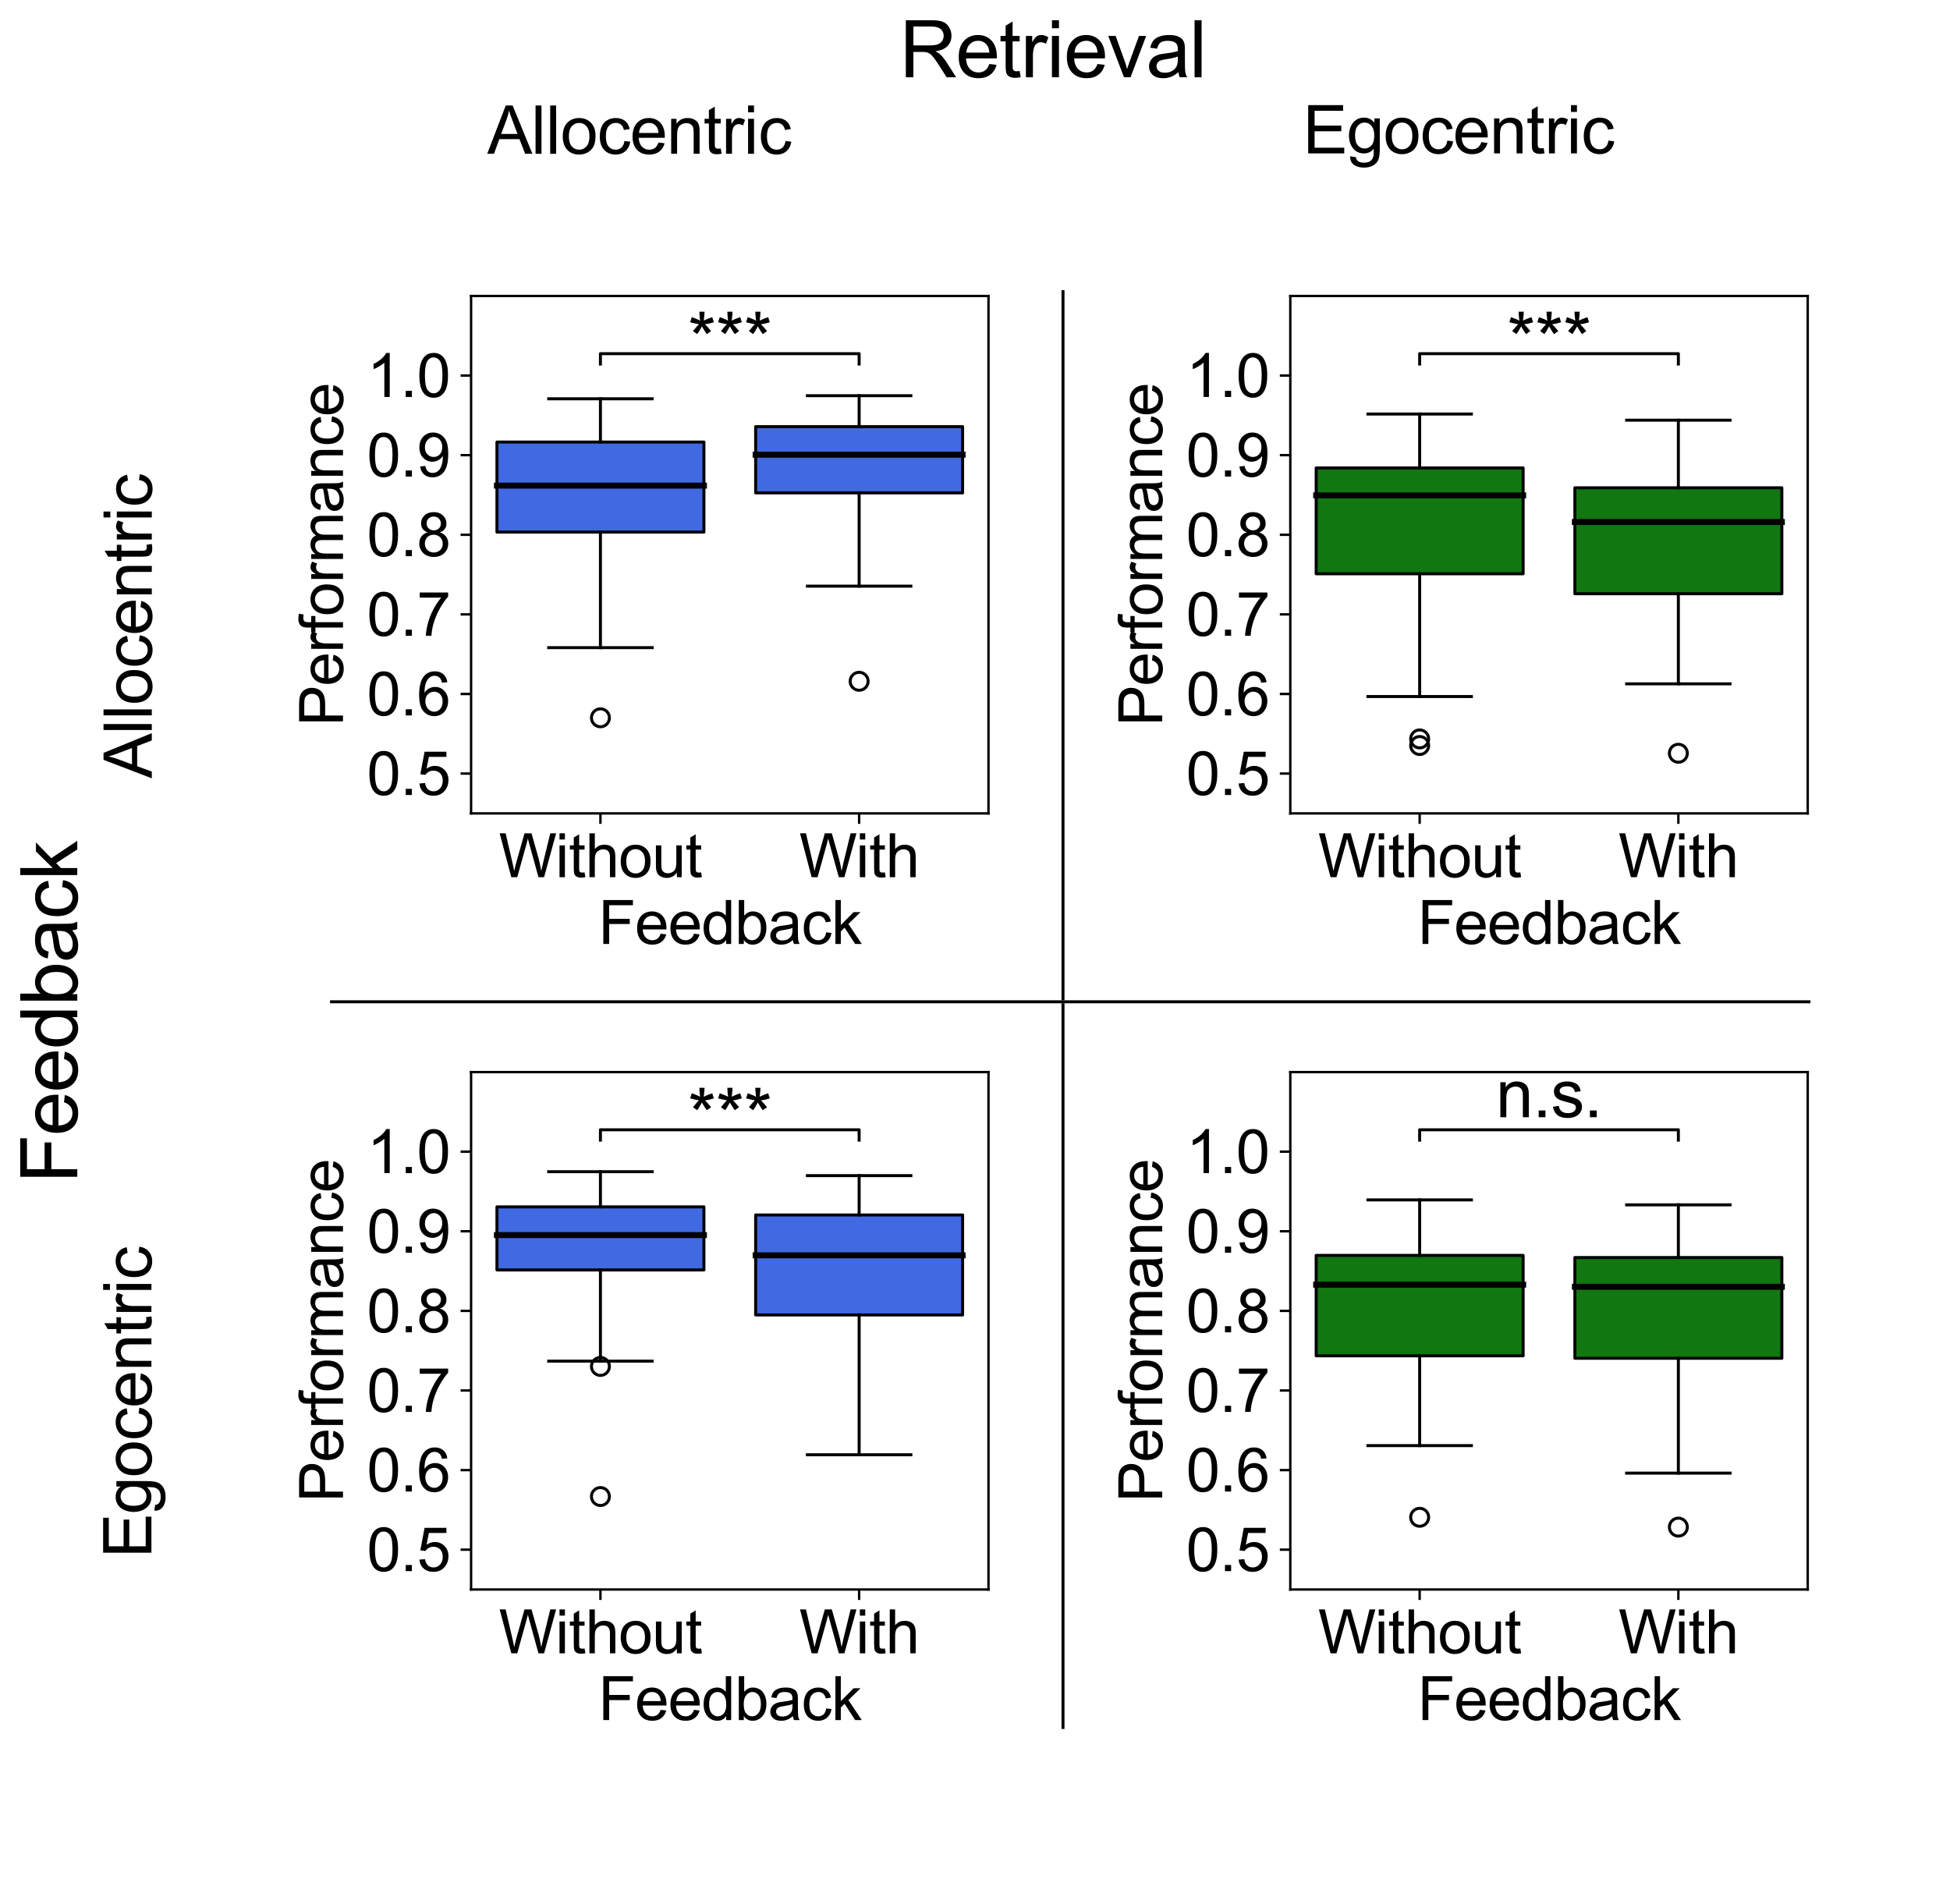 <?xml version="1.0" encoding="utf-8" standalone="no"?>
<!DOCTYPE svg PUBLIC "-//W3C//DTD SVG 1.1//EN"
  "http://www.w3.org/Graphics/SVG/1.1/DTD/svg11.dtd">
<svg xmlns:xlink="http://www.w3.org/1999/xlink" width="651.249pt" height="635.963pt" viewBox="0 0 651.249 635.963" xmlns="http://www.w3.org/2000/svg" version="1.1">
 <defs>
  <style type="text/css">*{stroke-linejoin: round; stroke-linecap: butt}</style>
 </defs>
 <g id="figure_1">
  <g id="patch_1">
   <path d="M 0 635.963 
L 651.249 635.963 
L 651.249 0 
L 0 0 
z
" style="fill: #ffffff"/>
  </g>
  <g id="axes_1">
   <g id="patch_2">
    <path d="M 157.329 271.643 
L 330.129 271.643 
L 330.129 98.843 
L 157.329 98.843 
z
" style="fill: #ffffff"/>
   </g>
   <g id="matplotlib.axis_1">
    <g id="xtick_1">
     <g id="line2d_1">
      <defs>
       <path id="meee43e7f48" d="M 0 0 
L 0 3.5 
" style="stroke: #000000; stroke-width: 0.8"/>
      </defs>
      <g>
       <use xlink:href="#meee43e7f48" x="200.529" y="271.643" style="stroke: #000000; stroke-width: 0.8"/>
      </g>
     </g>
     <g id="text_1">
      <!-- Without -->
      <g transform="translate(166.629 292.958) scale(0.2 -0.2)">
       <defs>
        <path id="ArialMT-57" d="M 1294 0 
L 78 4581 
L 700 4581 
L 1397 1578 
Q 1509 1106 1591 641 
Q 1766 1375 1797 1488 
L 2669 4581 
L 3400 4581 
L 4056 2263 
Q 4303 1400 4413 641 
Q 4500 1075 4641 1638 
L 5359 4581 
L 5969 4581 
L 4713 0 
L 4128 0 
L 3163 3491 
Q 3041 3928 3019 4028 
Q 2947 3713 2884 3491 
L 1913 0 
L 1294 0 
z
" transform="scale(0.016)"/>
        <path id="ArialMT-69" d="M 425 3934 
L 425 4581 
L 988 4581 
L 988 3934 
L 425 3934 
z
M 425 0 
L 425 3319 
L 988 3319 
L 988 0 
L 425 0 
z
" transform="scale(0.016)"/>
        <path id="ArialMT-74" d="M 1650 503 
L 1731 6 
Q 1494 -44 1306 -44 
Q 1000 -44 831 53 
Q 663 150 594 308 
Q 525 466 525 972 
L 525 2881 
L 113 2881 
L 113 3319 
L 525 3319 
L 525 4141 
L 1084 4478 
L 1084 3319 
L 1650 3319 
L 1650 2881 
L 1084 2881 
L 1084 941 
Q 1084 700 1114 631 
Q 1144 563 1211 522 
Q 1278 481 1403 481 
Q 1497 481 1650 503 
z
" transform="scale(0.016)"/>
        <path id="ArialMT-68" d="M 422 0 
L 422 4581 
L 984 4581 
L 984 2938 
Q 1378 3394 1978 3394 
Q 2347 3394 2619 3248 
Q 2891 3103 3008 2847 
Q 3125 2591 3125 2103 
L 3125 0 
L 2563 0 
L 2563 2103 
Q 2563 2525 2380 2717 
Q 2197 2909 1863 2909 
Q 1613 2909 1392 2779 
Q 1172 2650 1078 2428 
Q 984 2206 984 1816 
L 984 0 
L 422 0 
z
" transform="scale(0.016)"/>
        <path id="ArialMT-6f" d="M 213 1659 
Q 213 2581 725 3025 
Q 1153 3394 1769 3394 
Q 2453 3394 2887 2945 
Q 3322 2497 3322 1706 
Q 3322 1066 3130 698 
Q 2938 331 2570 128 
Q 2203 -75 1769 -75 
Q 1072 -75 642 372 
Q 213 819 213 1659 
z
M 791 1659 
Q 791 1022 1069 705 
Q 1347 388 1769 388 
Q 2188 388 2466 706 
Q 2744 1025 2744 1678 
Q 2744 2294 2464 2611 
Q 2184 2928 1769 2928 
Q 1347 2928 1069 2612 
Q 791 2297 791 1659 
z
" transform="scale(0.016)"/>
        <path id="ArialMT-75" d="M 2597 0 
L 2597 488 
Q 2209 -75 1544 -75 
Q 1250 -75 995 37 
Q 741 150 617 320 
Q 494 491 444 738 
Q 409 903 409 1263 
L 409 3319 
L 972 3319 
L 972 1478 
Q 972 1038 1006 884 
Q 1059 663 1231 536 
Q 1403 409 1656 409 
Q 1909 409 2131 539 
Q 2353 669 2445 892 
Q 2538 1116 2538 1541 
L 2538 3319 
L 3100 3319 
L 3100 0 
L 2597 0 
z
" transform="scale(0.016)"/>
       </defs>
       <use xlink:href="#ArialMT-57"/>
       <use xlink:href="#ArialMT-69" x="94.385"/>
       <use xlink:href="#ArialMT-74" x="116.602"/>
       <use xlink:href="#ArialMT-68" x="144.385"/>
       <use xlink:href="#ArialMT-6f" x="200"/>
       <use xlink:href="#ArialMT-75" x="255.615"/>
       <use xlink:href="#ArialMT-74" x="311.23"/>
      </g>
     </g>
    </g>
    <g id="xtick_2">
     <g id="line2d_2">
      <g>
       <use xlink:href="#meee43e7f48" x="286.929" y="271.643" style="stroke: #000000; stroke-width: 0.8"/>
      </g>
     </g>
     <g id="text_2">
      <!-- With -->
      <g transform="translate(266.929 292.958) scale(0.2 -0.2)">
       <use xlink:href="#ArialMT-57"/>
       <use xlink:href="#ArialMT-69" x="94.385"/>
       <use xlink:href="#ArialMT-74" x="116.602"/>
       <use xlink:href="#ArialMT-68" x="144.385"/>
      </g>
     </g>
    </g>
    <g id="text_3">
     <!-- Feedback -->
     <g transform="translate(199.816 315.249) scale(0.2 -0.2)">
      <defs>
       <path id="ArialMT-46" d="M 525 0 
L 525 4581 
L 3616 4581 
L 3616 4041 
L 1131 4041 
L 1131 2622 
L 3281 2622 
L 3281 2081 
L 1131 2081 
L 1131 0 
L 525 0 
z
" transform="scale(0.016)"/>
       <path id="ArialMT-65" d="M 2694 1069 
L 3275 997 
Q 3138 488 2766 206 
Q 2394 -75 1816 -75 
Q 1088 -75 661 373 
Q 234 822 234 1631 
Q 234 2469 665 2931 
Q 1097 3394 1784 3394 
Q 2450 3394 2872 2941 
Q 3294 2488 3294 1666 
Q 3294 1616 3291 1516 
L 816 1516 
Q 847 969 1125 678 
Q 1403 388 1819 388 
Q 2128 388 2347 550 
Q 2566 713 2694 1069 
z
M 847 1978 
L 2700 1978 
Q 2663 2397 2488 2606 
Q 2219 2931 1791 2931 
Q 1403 2931 1139 2672 
Q 875 2413 847 1978 
z
" transform="scale(0.016)"/>
       <path id="ArialMT-64" d="M 2575 0 
L 2575 419 
Q 2259 -75 1647 -75 
Q 1250 -75 917 144 
Q 584 363 401 755 
Q 219 1147 219 1656 
Q 219 2153 384 2558 
Q 550 2963 881 3178 
Q 1213 3394 1622 3394 
Q 1922 3394 2156 3267 
Q 2391 3141 2538 2938 
L 2538 4581 
L 3097 4581 
L 3097 0 
L 2575 0 
z
M 797 1656 
Q 797 1019 1065 703 
Q 1334 388 1700 388 
Q 2069 388 2326 689 
Q 2584 991 2584 1609 
Q 2584 2291 2321 2609 
Q 2059 2928 1675 2928 
Q 1300 2928 1048 2622 
Q 797 2316 797 1656 
z
" transform="scale(0.016)"/>
       <path id="ArialMT-62" d="M 941 0 
L 419 0 
L 419 4581 
L 981 4581 
L 981 2947 
Q 1338 3394 1891 3394 
Q 2197 3394 2470 3270 
Q 2744 3147 2920 2923 
Q 3097 2700 3197 2384 
Q 3297 2069 3297 1709 
Q 3297 856 2875 390 
Q 2453 -75 1863 -75 
Q 1275 -75 941 416 
L 941 0 
z
M 934 1684 
Q 934 1088 1097 822 
Q 1363 388 1816 388 
Q 2184 388 2453 708 
Q 2722 1028 2722 1663 
Q 2722 2313 2464 2622 
Q 2206 2931 1841 2931 
Q 1472 2931 1203 2611 
Q 934 2291 934 1684 
z
" transform="scale(0.016)"/>
       <path id="ArialMT-61" d="M 2588 409 
Q 2275 144 1986 34 
Q 1697 -75 1366 -75 
Q 819 -75 525 192 
Q 231 459 231 875 
Q 231 1119 342 1320 
Q 453 1522 633 1644 
Q 813 1766 1038 1828 
Q 1203 1872 1538 1913 
Q 2219 1994 2541 2106 
Q 2544 2222 2544 2253 
Q 2544 2597 2384 2738 
Q 2169 2928 1744 2928 
Q 1347 2928 1158 2789 
Q 969 2650 878 2297 
L 328 2372 
Q 403 2725 575 2942 
Q 747 3159 1072 3276 
Q 1397 3394 1825 3394 
Q 2250 3394 2515 3294 
Q 2781 3194 2906 3042 
Q 3031 2891 3081 2659 
Q 3109 2516 3109 2141 
L 3109 1391 
Q 3109 606 3145 398 
Q 3181 191 3288 0 
L 2700 0 
Q 2613 175 2588 409 
z
M 2541 1666 
Q 2234 1541 1622 1453 
Q 1275 1403 1131 1340 
Q 988 1278 909 1158 
Q 831 1038 831 891 
Q 831 666 1001 516 
Q 1172 366 1500 366 
Q 1825 366 2078 508 
Q 2331 650 2450 897 
Q 2541 1088 2541 1459 
L 2541 1666 
z
" transform="scale(0.016)"/>
       <path id="ArialMT-63" d="M 2588 1216 
L 3141 1144 
Q 3050 572 2676 248 
Q 2303 -75 1759 -75 
Q 1078 -75 664 370 
Q 250 816 250 1647 
Q 250 2184 428 2587 
Q 606 2991 970 3192 
Q 1334 3394 1763 3394 
Q 2303 3394 2647 3120 
Q 2991 2847 3088 2344 
L 2541 2259 
Q 2463 2594 2264 2762 
Q 2066 2931 1784 2931 
Q 1359 2931 1093 2626 
Q 828 2322 828 1663 
Q 828 994 1084 691 
Q 1341 388 1753 388 
Q 2084 388 2306 591 
Q 2528 794 2588 1216 
z
" transform="scale(0.016)"/>
       <path id="ArialMT-6b" d="M 425 0 
L 425 4581 
L 988 4581 
L 988 1969 
L 2319 3319 
L 3047 3319 
L 1778 2088 
L 3175 0 
L 2481 0 
L 1384 1697 
L 988 1316 
L 988 0 
L 425 0 
z
" transform="scale(0.016)"/>
      </defs>
      <use xlink:href="#ArialMT-46"/>
      <use xlink:href="#ArialMT-65" x="61.084"/>
      <use xlink:href="#ArialMT-65" x="116.699"/>
      <use xlink:href="#ArialMT-64" x="172.314"/>
      <use xlink:href="#ArialMT-62" x="227.93"/>
      <use xlink:href="#ArialMT-61" x="283.545"/>
      <use xlink:href="#ArialMT-63" x="339.16"/>
      <use xlink:href="#ArialMT-6b" x="389.16"/>
     </g>
    </g>
   </g>
   <g id="matplotlib.axis_2">
    <g id="ytick_1">
     <g id="line2d_3">
      <defs>
       <path id="mbabcc858d9" d="M 0 0 
L -3.5 0 
" style="stroke: #000000; stroke-width: 0.8"/>
      </defs>
      <g>
       <use xlink:href="#mbabcc858d9" x="157.329" y="258.35" style="stroke: #000000; stroke-width: 0.8"/>
      </g>
     </g>
     <g id="text_4">
      <!-- 0.5 -->
      <g transform="translate(122.529 265.508) scale(0.2 -0.2)">
       <defs>
        <path id="ArialMT-30" d="M 266 2259 
Q 266 3072 433 3567 
Q 600 4063 929 4331 
Q 1259 4600 1759 4600 
Q 2128 4600 2406 4451 
Q 2684 4303 2865 4023 
Q 3047 3744 3150 3342 
Q 3253 2941 3253 2259 
Q 3253 1453 3087 958 
Q 2922 463 2592 192 
Q 2263 -78 1759 -78 
Q 1097 -78 719 397 
Q 266 969 266 2259 
z
M 844 2259 
Q 844 1131 1108 757 
Q 1372 384 1759 384 
Q 2147 384 2411 759 
Q 2675 1134 2675 2259 
Q 2675 3391 2411 3762 
Q 2147 4134 1753 4134 
Q 1366 4134 1134 3806 
Q 844 3388 844 2259 
z
" transform="scale(0.016)"/>
        <path id="ArialMT-2e" d="M 581 0 
L 581 641 
L 1222 641 
L 1222 0 
L 581 0 
z
" transform="scale(0.016)"/>
        <path id="ArialMT-35" d="M 266 1200 
L 856 1250 
Q 922 819 1161 601 
Q 1400 384 1738 384 
Q 2144 384 2425 690 
Q 2706 997 2706 1503 
Q 2706 1984 2436 2262 
Q 2166 2541 1728 2541 
Q 1456 2541 1237 2417 
Q 1019 2294 894 2097 
L 366 2166 
L 809 4519 
L 3088 4519 
L 3088 3981 
L 1259 3981 
L 1013 2750 
Q 1425 3038 1878 3038 
Q 2478 3038 2890 2622 
Q 3303 2206 3303 1553 
Q 3303 931 2941 478 
Q 2500 -78 1738 -78 
Q 1113 -78 717 272 
Q 322 622 266 1200 
z
" transform="scale(0.016)"/>
       </defs>
       <use xlink:href="#ArialMT-30"/>
       <use xlink:href="#ArialMT-2e" x="55.615"/>
       <use xlink:href="#ArialMT-35" x="83.398"/>
      </g>
     </g>
    </g>
    <g id="ytick_2">
     <g id="line2d_4">
      <g>
       <use xlink:href="#mbabcc858d9" x="157.329" y="231.766" style="stroke: #000000; stroke-width: 0.8"/>
      </g>
     </g>
     <g id="text_5">
      <!-- 0.6 -->
      <g transform="translate(122.529 238.924) scale(0.2 -0.2)">
       <defs>
        <path id="ArialMT-36" d="M 3184 3459 
L 2625 3416 
Q 2550 3747 2413 3897 
Q 2184 4138 1850 4138 
Q 1581 4138 1378 3988 
Q 1113 3794 959 3422 
Q 806 3050 800 2363 
Q 1003 2672 1297 2822 
Q 1591 2972 1913 2972 
Q 2475 2972 2870 2558 
Q 3266 2144 3266 1488 
Q 3266 1056 3080 686 
Q 2894 316 2569 119 
Q 2244 -78 1831 -78 
Q 1128 -78 684 439 
Q 241 956 241 2144 
Q 241 3472 731 4075 
Q 1159 4600 1884 4600 
Q 2425 4600 2770 4297 
Q 3116 3994 3184 3459 
z
M 888 1484 
Q 888 1194 1011 928 
Q 1134 663 1356 523 
Q 1578 384 1822 384 
Q 2178 384 2434 671 
Q 2691 959 2691 1453 
Q 2691 1928 2437 2201 
Q 2184 2475 1800 2475 
Q 1419 2475 1153 2201 
Q 888 1928 888 1484 
z
" transform="scale(0.016)"/>
       </defs>
       <use xlink:href="#ArialMT-30"/>
       <use xlink:href="#ArialMT-2e" x="55.615"/>
       <use xlink:href="#ArialMT-36" x="83.398"/>
      </g>
     </g>
    </g>
    <g id="ytick_3">
     <g id="line2d_5">
      <g>
       <use xlink:href="#mbabcc858d9" x="157.329" y="205.181" style="stroke: #000000; stroke-width: 0.8"/>
      </g>
     </g>
     <g id="text_6">
      <!-- 0.7 -->
      <g transform="translate(122.529 212.339) scale(0.2 -0.2)">
       <defs>
        <path id="ArialMT-37" d="M 303 3981 
L 303 4522 
L 3269 4522 
L 3269 4084 
Q 2831 3619 2401 2847 
Q 1972 2075 1738 1259 
Q 1569 684 1522 0 
L 944 0 
Q 953 541 1156 1306 
Q 1359 2072 1739 2783 
Q 2119 3494 2547 3981 
L 303 3981 
z
" transform="scale(0.016)"/>
       </defs>
       <use xlink:href="#ArialMT-30"/>
       <use xlink:href="#ArialMT-2e" x="55.615"/>
       <use xlink:href="#ArialMT-37" x="83.398"/>
      </g>
     </g>
    </g>
    <g id="ytick_4">
     <g id="line2d_6">
      <g>
       <use xlink:href="#mbabcc858d9" x="157.329" y="178.597" style="stroke: #000000; stroke-width: 0.8"/>
      </g>
     </g>
     <g id="text_7">
      <!-- 0.8 -->
      <g transform="translate(122.529 185.754) scale(0.2 -0.2)">
       <defs>
        <path id="ArialMT-38" d="M 1131 2484 
Q 781 2613 612 2850 
Q 444 3088 444 3419 
Q 444 3919 803 4259 
Q 1163 4600 1759 4600 
Q 2359 4600 2725 4251 
Q 3091 3903 3091 3403 
Q 3091 3084 2923 2848 
Q 2756 2613 2416 2484 
Q 2838 2347 3058 2040 
Q 3278 1734 3278 1309 
Q 3278 722 2862 322 
Q 2447 -78 1769 -78 
Q 1091 -78 675 323 
Q 259 725 259 1325 
Q 259 1772 486 2073 
Q 713 2375 1131 2484 
z
M 1019 3438 
Q 1019 3113 1228 2906 
Q 1438 2700 1772 2700 
Q 2097 2700 2305 2904 
Q 2513 3109 2513 3406 
Q 2513 3716 2298 3927 
Q 2084 4138 1766 4138 
Q 1444 4138 1231 3931 
Q 1019 3725 1019 3438 
z
M 838 1322 
Q 838 1081 952 856 
Q 1066 631 1291 507 
Q 1516 384 1775 384 
Q 2178 384 2440 643 
Q 2703 903 2703 1303 
Q 2703 1709 2433 1975 
Q 2163 2241 1756 2241 
Q 1359 2241 1098 1978 
Q 838 1716 838 1322 
z
" transform="scale(0.016)"/>
       </defs>
       <use xlink:href="#ArialMT-30"/>
       <use xlink:href="#ArialMT-2e" x="55.615"/>
       <use xlink:href="#ArialMT-38" x="83.398"/>
      </g>
     </g>
    </g>
    <g id="ytick_5">
     <g id="line2d_7">
      <g>
       <use xlink:href="#mbabcc858d9" x="157.329" y="152.012" style="stroke: #000000; stroke-width: 0.8"/>
      </g>
     </g>
     <g id="text_8">
      <!-- 0.9 -->
      <g transform="translate(122.529 159.17) scale(0.2 -0.2)">
       <defs>
        <path id="ArialMT-39" d="M 350 1059 
L 891 1109 
Q 959 728 1153 556 
Q 1347 384 1650 384 
Q 1909 384 2104 503 
Q 2300 622 2425 820 
Q 2550 1019 2634 1356 
Q 2719 1694 2719 2044 
Q 2719 2081 2716 2156 
Q 2547 1888 2255 1720 
Q 1963 1553 1622 1553 
Q 1053 1553 659 1965 
Q 266 2378 266 3053 
Q 266 3750 677 4175 
Q 1088 4600 1706 4600 
Q 2153 4600 2523 4359 
Q 2894 4119 3086 3673 
Q 3278 3228 3278 2384 
Q 3278 1506 3087 986 
Q 2897 466 2520 194 
Q 2144 -78 1638 -78 
Q 1100 -78 759 220 
Q 419 519 350 1059 
z
M 2653 3081 
Q 2653 3566 2395 3850 
Q 2138 4134 1775 4134 
Q 1400 4134 1122 3828 
Q 844 3522 844 3034 
Q 844 2597 1108 2323 
Q 1372 2050 1759 2050 
Q 2150 2050 2401 2323 
Q 2653 2597 2653 3081 
z
" transform="scale(0.016)"/>
       </defs>
       <use xlink:href="#ArialMT-30"/>
       <use xlink:href="#ArialMT-2e" x="55.615"/>
       <use xlink:href="#ArialMT-39" x="83.398"/>
      </g>
     </g>
    </g>
    <g id="ytick_6">
     <g id="line2d_8">
      <g>
       <use xlink:href="#mbabcc858d9" x="157.329" y="125.427" style="stroke: #000000; stroke-width: 0.8"/>
      </g>
     </g>
     <g id="text_9">
      <!-- 1.0 -->
      <g transform="translate(122.529 132.585) scale(0.2 -0.2)">
       <defs>
        <path id="ArialMT-31" d="M 2384 0 
L 1822 0 
L 1822 3584 
Q 1619 3391 1289 3197 
Q 959 3003 697 2906 
L 697 3450 
Q 1169 3672 1522 3987 
Q 1875 4303 2022 4600 
L 2384 4600 
L 2384 0 
z
" transform="scale(0.016)"/>
       </defs>
       <use xlink:href="#ArialMT-31"/>
       <use xlink:href="#ArialMT-2e" x="55.615"/>
       <use xlink:href="#ArialMT-30" x="83.398"/>
      </g>
     </g>
    </g>
    <g id="text_10">
     <!-- Performance -->
     <g transform="translate(114.554 242.485) rotate(-90) scale(0.2 -0.2)">
      <defs>
       <path id="ArialMT-50" d="M 494 0 
L 494 4581 
L 2222 4581 
Q 2678 4581 2919 4538 
Q 3256 4481 3484 4323 
Q 3713 4166 3852 3881 
Q 3991 3597 3991 3256 
Q 3991 2672 3619 2267 
Q 3247 1863 2275 1863 
L 1100 1863 
L 1100 0 
L 494 0 
z
M 1100 2403 
L 2284 2403 
Q 2872 2403 3119 2622 
Q 3366 2841 3366 3238 
Q 3366 3525 3220 3729 
Q 3075 3934 2838 4000 
Q 2684 4041 2272 4041 
L 1100 4041 
L 1100 2403 
z
" transform="scale(0.016)"/>
       <path id="ArialMT-72" d="M 416 0 
L 416 3319 
L 922 3319 
L 922 2816 
Q 1116 3169 1280 3281 
Q 1444 3394 1641 3394 
Q 1925 3394 2219 3213 
L 2025 2691 
Q 1819 2813 1613 2813 
Q 1428 2813 1281 2702 
Q 1134 2591 1072 2394 
Q 978 2094 978 1738 
L 978 0 
L 416 0 
z
" transform="scale(0.016)"/>
       <path id="ArialMT-66" d="M 556 0 
L 556 2881 
L 59 2881 
L 59 3319 
L 556 3319 
L 556 3672 
Q 556 4006 616 4169 
Q 697 4388 901 4523 
Q 1106 4659 1475 4659 
Q 1713 4659 2000 4603 
L 1916 4113 
Q 1741 4144 1584 4144 
Q 1328 4144 1222 4034 
Q 1116 3925 1116 3625 
L 1116 3319 
L 1763 3319 
L 1763 2881 
L 1116 2881 
L 1116 0 
L 556 0 
z
" transform="scale(0.016)"/>
       <path id="ArialMT-6d" d="M 422 0 
L 422 3319 
L 925 3319 
L 925 2853 
Q 1081 3097 1340 3245 
Q 1600 3394 1931 3394 
Q 2300 3394 2536 3241 
Q 2772 3088 2869 2813 
Q 3263 3394 3894 3394 
Q 4388 3394 4653 3120 
Q 4919 2847 4919 2278 
L 4919 0 
L 4359 0 
L 4359 2091 
Q 4359 2428 4304 2576 
Q 4250 2725 4106 2815 
Q 3963 2906 3769 2906 
Q 3419 2906 3187 2673 
Q 2956 2441 2956 1928 
L 2956 0 
L 2394 0 
L 2394 2156 
Q 2394 2531 2256 2718 
Q 2119 2906 1806 2906 
Q 1569 2906 1367 2781 
Q 1166 2656 1075 2415 
Q 984 2175 984 1722 
L 984 0 
L 422 0 
z
" transform="scale(0.016)"/>
       <path id="ArialMT-6e" d="M 422 0 
L 422 3319 
L 928 3319 
L 928 2847 
Q 1294 3394 1984 3394 
Q 2284 3394 2536 3286 
Q 2788 3178 2913 3003 
Q 3038 2828 3088 2588 
Q 3119 2431 3119 2041 
L 3119 0 
L 2556 0 
L 2556 2019 
Q 2556 2363 2490 2533 
Q 2425 2703 2258 2804 
Q 2091 2906 1866 2906 
Q 1506 2906 1245 2678 
Q 984 2450 984 1813 
L 984 0 
L 422 0 
z
" transform="scale(0.016)"/>
      </defs>
      <use xlink:href="#ArialMT-50"/>
      <use xlink:href="#ArialMT-65" x="66.699"/>
      <use xlink:href="#ArialMT-72" x="122.314"/>
      <use xlink:href="#ArialMT-66" x="155.615"/>
      <use xlink:href="#ArialMT-6f" x="183.398"/>
      <use xlink:href="#ArialMT-72" x="239.014"/>
      <use xlink:href="#ArialMT-6d" x="272.314"/>
      <use xlink:href="#ArialMT-61" x="355.615"/>
      <use xlink:href="#ArialMT-6e" x="411.23"/>
      <use xlink:href="#ArialMT-63" x="466.846"/>
      <use xlink:href="#ArialMT-65" x="516.846"/>
     </g>
    </g>
   </g>
   <g id="patch_3">
    <path d="M 165.969 177.706 
L 235.089 177.706 
L 235.089 147.622 
L 165.969 147.622 
L 165.969 177.706 
z
" clip-path="url(#pf20ab29c37)" style="fill: #4169e1; stroke: #000000; stroke-linejoin: miter"/>
   </g>
   <g id="line2d_9">
    <path d="M 200.529 177.706 
L 200.529 216.293 
" clip-path="url(#pf20ab29c37)" style="fill: none; stroke: #000000; stroke-linecap: square"/>
   </g>
   <g id="line2d_10">
    <path d="M 200.529 147.622 
L 200.529 133.188 
" clip-path="url(#pf20ab29c37)" style="fill: none; stroke: #000000; stroke-linecap: square"/>
   </g>
   <g id="line2d_11">
    <path d="M 183.249 216.293 
L 217.809 216.293 
" clip-path="url(#pf20ab29c37)" style="fill: none; stroke: #000000; stroke-linecap: square"/>
   </g>
   <g id="line2d_12">
    <path d="M 183.249 133.188 
L 217.809 133.188 
" clip-path="url(#pf20ab29c37)" style="fill: none; stroke: #000000; stroke-linecap: square"/>
   </g>
   <g id="line2d_13">
    <defs>
     <path id="m5a14501786" d="M 0 3 
C 0.796 3 1.559 2.684 2.121 2.121 
C 2.684 1.559 3 0.796 3 0 
C 3 -0.796 2.684 -1.559 2.121 -2.121 
C 1.559 -2.684 0.796 -3 0 -3 
C -0.796 -3 -1.559 -2.684 -2.121 -2.121 
C -2.684 -1.559 -3 -0.796 -3 0 
C -3 0.796 -2.684 1.559 -2.121 2.121 
C -1.559 2.684 -0.796 3 0 3 
z
" style="stroke: #000000"/>
    </defs>
    <g clip-path="url(#pf20ab29c37)">
     <use xlink:href="#m5a14501786" x="200.529" y="239.722" style="fill-opacity: 0; stroke: #000000"/>
    </g>
   </g>
   <g id="patch_4">
    <path d="M 252.369 164.604 
L 321.489 164.604 
L 321.489 142.494 
L 252.369 142.494 
L 252.369 164.604 
z
" clip-path="url(#pf20ab29c37)" style="fill: #4169e1; stroke: #000000; stroke-linejoin: miter"/>
   </g>
   <g id="line2d_14">
    <path d="M 286.929 164.604 
L 286.929 195.759 
" clip-path="url(#pf20ab29c37)" style="fill: none; stroke: #000000; stroke-linecap: square"/>
   </g>
   <g id="line2d_15">
    <path d="M 286.929 142.494 
L 286.929 132.152 
" clip-path="url(#pf20ab29c37)" style="fill: none; stroke: #000000; stroke-linecap: square"/>
   </g>
   <g id="line2d_16">
    <path d="M 269.649 195.759 
L 304.209 195.759 
" clip-path="url(#pf20ab29c37)" style="fill: none; stroke: #000000; stroke-linecap: square"/>
   </g>
   <g id="line2d_17">
    <path d="M 269.649 132.152 
L 304.209 132.152 
" clip-path="url(#pf20ab29c37)" style="fill: none; stroke: #000000; stroke-linecap: square"/>
   </g>
   <g id="line2d_18">
    <g clip-path="url(#pf20ab29c37)">
     <use xlink:href="#m5a14501786" x="286.929" y="227.528" style="fill-opacity: 0; stroke: #000000"/>
    </g>
   </g>
   <g id="line2d_19">
    <path d="M 200.529 121.573 
L 200.529 118.117 
L 286.929 118.117 
L 286.929 121.573 
" clip-path="url(#pf20ab29c37)" style="fill: none; stroke: #000000; stroke-linecap: square"/>
   </g>
   <g id="line2d_20">
    <path d="M 165.969 162.172 
L 235.089 162.172 
" clip-path="url(#pf20ab29c37)" style="fill: none; stroke: #000000; stroke-width: 2; stroke-linecap: square"/>
   </g>
   <g id="line2d_21">
    <path d="M 252.369 151.868 
L 321.489 151.868 
" clip-path="url(#pf20ab29c37)" style="fill: none; stroke: #000000; stroke-width: 2; stroke-linecap: square"/>
   </g>
   <g id="patch_5">
    <path d="M 157.329 271.643 
L 157.329 98.843 
" style="fill: none; stroke: #000000; stroke-width: 0.8; stroke-linejoin: miter; stroke-linecap: square"/>
   </g>
   <g id="patch_6">
    <path d="M 330.129 271.643 
L 330.129 98.843 
" style="fill: none; stroke: #000000; stroke-width: 0.8; stroke-linejoin: miter; stroke-linecap: square"/>
   </g>
   <g id="patch_7">
    <path d="M 157.329 271.643 
L 330.129 271.643 
" style="fill: none; stroke: #000000; stroke-width: 0.8; stroke-linejoin: miter; stroke-linecap: square"/>
   </g>
   <g id="patch_8">
    <path d="M 157.329 98.843 
L 330.129 98.843 
" style="fill: none; stroke: #000000; stroke-width: 0.8; stroke-linejoin: miter; stroke-linecap: square"/>
   </g>
   <g id="text_11">
    <!-- *** -->
    <g transform="translate(229.717 121.987) scale(0.24 -0.24)">
     <defs>
      <path id="ArialMT-2a" d="M 200 3741 
L 344 4184 
Q 841 4009 1066 3881 
Q 1006 4447 1003 4659 
L 1456 4659 
Q 1447 4350 1384 3884 
Q 1706 4047 2122 4184 
L 2266 3741 
Q 1869 3609 1488 3566 
Q 1678 3400 2025 2975 
L 1650 2709 
Q 1469 2956 1222 3381 
Q 991 2941 816 2709 
L 447 2975 
Q 809 3422 966 3566 
Q 563 3644 200 3741 
z
" transform="scale(0.016)"/>
     </defs>
     <use xlink:href="#ArialMT-2a"/>
     <use xlink:href="#ArialMT-2a" x="38.916"/>
     <use xlink:href="#ArialMT-2a" x="77.832"/>
    </g>
   </g>
   <g id="text_12">
    <!-- Allocentric -->
    <g transform="translate(162.75 51.361) scale(0.22 -0.22)">
     <defs>
      <path id="ArialMT-41" d="M -9 0 
L 1750 4581 
L 2403 4581 
L 4278 0 
L 3588 0 
L 3053 1388 
L 1138 1388 
L 634 0 
L -9 0 
z
M 1313 1881 
L 2866 1881 
L 2388 3150 
Q 2169 3728 2063 4100 
Q 1975 3659 1816 3225 
L 1313 1881 
z
" transform="scale(0.016)"/>
      <path id="ArialMT-6c" d="M 409 0 
L 409 4581 
L 972 4581 
L 972 0 
L 409 0 
z
" transform="scale(0.016)"/>
     </defs>
     <use xlink:href="#ArialMT-41"/>
     <use xlink:href="#ArialMT-6c" x="66.699"/>
     <use xlink:href="#ArialMT-6c" x="88.916"/>
     <use xlink:href="#ArialMT-6f" x="111.133"/>
     <use xlink:href="#ArialMT-63" x="166.748"/>
     <use xlink:href="#ArialMT-65" x="216.748"/>
     <use xlink:href="#ArialMT-6e" x="272.363"/>
     <use xlink:href="#ArialMT-74" x="327.979"/>
     <use xlink:href="#ArialMT-72" x="355.762"/>
     <use xlink:href="#ArialMT-69" x="389.062"/>
     <use xlink:href="#ArialMT-63" x="411.279"/>
    </g>
   </g>
   <g id="text_13">
    <!-- Allocentric -->
    <g transform="translate(50.696 259.908) rotate(-90) scale(0.22 -0.22)">
     <use xlink:href="#ArialMT-41"/>
     <use xlink:href="#ArialMT-6c" x="66.699"/>
     <use xlink:href="#ArialMT-6c" x="88.916"/>
     <use xlink:href="#ArialMT-6f" x="111.133"/>
     <use xlink:href="#ArialMT-63" x="166.748"/>
     <use xlink:href="#ArialMT-65" x="216.748"/>
     <use xlink:href="#ArialMT-6e" x="272.363"/>
     <use xlink:href="#ArialMT-74" x="327.979"/>
     <use xlink:href="#ArialMT-72" x="355.762"/>
     <use xlink:href="#ArialMT-69" x="389.062"/>
     <use xlink:href="#ArialMT-63" x="411.279"/>
    </g>
   </g>
   <g id="text_14">
    <!-- Retrieval -->
    <g transform="translate(300.436 25.81) scale(0.26 -0.26)">
     <defs>
      <path id="ArialMT-52" d="M 503 0 
L 503 4581 
L 2534 4581 
Q 3147 4581 3465 4457 
Q 3784 4334 3975 4021 
Q 4166 3709 4166 3331 
Q 4166 2844 3850 2509 
Q 3534 2175 2875 2084 
Q 3116 1969 3241 1856 
Q 3506 1613 3744 1247 
L 4541 0 
L 3778 0 
L 3172 953 
Q 2906 1366 2734 1584 
Q 2563 1803 2427 1890 
Q 2291 1978 2150 2013 
Q 2047 2034 1813 2034 
L 1109 2034 
L 1109 0 
L 503 0 
z
M 1109 2559 
L 2413 2559 
Q 2828 2559 3062 2645 
Q 3297 2731 3419 2920 
Q 3541 3109 3541 3331 
Q 3541 3656 3305 3865 
Q 3069 4075 2559 4075 
L 1109 4075 
L 1109 2559 
z
" transform="scale(0.016)"/>
      <path id="ArialMT-76" d="M 1344 0 
L 81 3319 
L 675 3319 
L 1388 1331 
Q 1503 1009 1600 663 
Q 1675 925 1809 1294 
L 2547 3319 
L 3125 3319 
L 1869 0 
L 1344 0 
z
" transform="scale(0.016)"/>
     </defs>
     <use xlink:href="#ArialMT-52"/>
     <use xlink:href="#ArialMT-65" x="72.217"/>
     <use xlink:href="#ArialMT-74" x="127.832"/>
     <use xlink:href="#ArialMT-72" x="155.615"/>
     <use xlink:href="#ArialMT-69" x="188.916"/>
     <use xlink:href="#ArialMT-65" x="211.133"/>
     <use xlink:href="#ArialMT-76" x="266.748"/>
     <use xlink:href="#ArialMT-61" x="316.748"/>
     <use xlink:href="#ArialMT-6c" x="372.363"/>
    </g>
   </g>
  </g>
  <g id="axes_2">
   <g id="patch_9">
    <path d="M 430.929 271.643 
L 603.729 271.643 
L 603.729 98.843 
L 430.929 98.843 
z
" style="fill: #ffffff"/>
   </g>
   <g id="matplotlib.axis_3">
    <g id="xtick_3">
     <g id="line2d_22">
      <g>
       <use xlink:href="#meee43e7f48" x="474.129" y="271.643" style="stroke: #000000; stroke-width: 0.8"/>
      </g>
     </g>
     <g id="text_15">
      <!-- Without -->
      <g transform="translate(440.229 292.958) scale(0.2 -0.2)">
       <use xlink:href="#ArialMT-57"/>
       <use xlink:href="#ArialMT-69" x="94.385"/>
       <use xlink:href="#ArialMT-74" x="116.602"/>
       <use xlink:href="#ArialMT-68" x="144.385"/>
       <use xlink:href="#ArialMT-6f" x="200"/>
       <use xlink:href="#ArialMT-75" x="255.615"/>
       <use xlink:href="#ArialMT-74" x="311.23"/>
      </g>
     </g>
    </g>
    <g id="xtick_4">
     <g id="line2d_23">
      <g>
       <use xlink:href="#meee43e7f48" x="560.529" y="271.643" style="stroke: #000000; stroke-width: 0.8"/>
      </g>
     </g>
     <g id="text_16">
      <!-- With -->
      <g transform="translate(540.529 292.958) scale(0.2 -0.2)">
       <use xlink:href="#ArialMT-57"/>
       <use xlink:href="#ArialMT-69" x="94.385"/>
       <use xlink:href="#ArialMT-74" x="116.602"/>
       <use xlink:href="#ArialMT-68" x="144.385"/>
      </g>
     </g>
    </g>
    <g id="text_17">
     <!-- Feedback -->
     <g transform="translate(473.416 315.249) scale(0.2 -0.2)">
      <use xlink:href="#ArialMT-46"/>
      <use xlink:href="#ArialMT-65" x="61.084"/>
      <use xlink:href="#ArialMT-65" x="116.699"/>
      <use xlink:href="#ArialMT-64" x="172.314"/>
      <use xlink:href="#ArialMT-62" x="227.93"/>
      <use xlink:href="#ArialMT-61" x="283.545"/>
      <use xlink:href="#ArialMT-63" x="339.16"/>
      <use xlink:href="#ArialMT-6b" x="389.16"/>
     </g>
    </g>
   </g>
   <g id="matplotlib.axis_4">
    <g id="ytick_7">
     <g id="line2d_24">
      <g>
       <use xlink:href="#mbabcc858d9" x="430.929" y="258.35" style="stroke: #000000; stroke-width: 0.8"/>
      </g>
     </g>
     <g id="text_18">
      <!-- 0.5 -->
      <g transform="translate(396.129 265.508) scale(0.2 -0.2)">
       <use xlink:href="#ArialMT-30"/>
       <use xlink:href="#ArialMT-2e" x="55.615"/>
       <use xlink:href="#ArialMT-35" x="83.398"/>
      </g>
     </g>
    </g>
    <g id="ytick_8">
     <g id="line2d_25">
      <g>
       <use xlink:href="#mbabcc858d9" x="430.929" y="231.766" style="stroke: #000000; stroke-width: 0.8"/>
      </g>
     </g>
     <g id="text_19">
      <!-- 0.6 -->
      <g transform="translate(396.129 238.924) scale(0.2 -0.2)">
       <use xlink:href="#ArialMT-30"/>
       <use xlink:href="#ArialMT-2e" x="55.615"/>
       <use xlink:href="#ArialMT-36" x="83.398"/>
      </g>
     </g>
    </g>
    <g id="ytick_9">
     <g id="line2d_26">
      <g>
       <use xlink:href="#mbabcc858d9" x="430.929" y="205.181" style="stroke: #000000; stroke-width: 0.8"/>
      </g>
     </g>
     <g id="text_20">
      <!-- 0.7 -->
      <g transform="translate(396.129 212.339) scale(0.2 -0.2)">
       <use xlink:href="#ArialMT-30"/>
       <use xlink:href="#ArialMT-2e" x="55.615"/>
       <use xlink:href="#ArialMT-37" x="83.398"/>
      </g>
     </g>
    </g>
    <g id="ytick_10">
     <g id="line2d_27">
      <g>
       <use xlink:href="#mbabcc858d9" x="430.929" y="178.597" style="stroke: #000000; stroke-width: 0.8"/>
      </g>
     </g>
     <g id="text_21">
      <!-- 0.8 -->
      <g transform="translate(396.129 185.754) scale(0.2 -0.2)">
       <use xlink:href="#ArialMT-30"/>
       <use xlink:href="#ArialMT-2e" x="55.615"/>
       <use xlink:href="#ArialMT-38" x="83.398"/>
      </g>
     </g>
    </g>
    <g id="ytick_11">
     <g id="line2d_28">
      <g>
       <use xlink:href="#mbabcc858d9" x="430.929" y="152.012" style="stroke: #000000; stroke-width: 0.8"/>
      </g>
     </g>
     <g id="text_22">
      <!-- 0.9 -->
      <g transform="translate(396.129 159.17) scale(0.2 -0.2)">
       <use xlink:href="#ArialMT-30"/>
       <use xlink:href="#ArialMT-2e" x="55.615"/>
       <use xlink:href="#ArialMT-39" x="83.398"/>
      </g>
     </g>
    </g>
    <g id="ytick_12">
     <g id="line2d_29">
      <g>
       <use xlink:href="#mbabcc858d9" x="430.929" y="125.427" style="stroke: #000000; stroke-width: 0.8"/>
      </g>
     </g>
     <g id="text_23">
      <!-- 1.0 -->
      <g transform="translate(396.129 132.585) scale(0.2 -0.2)">
       <use xlink:href="#ArialMT-31"/>
       <use xlink:href="#ArialMT-2e" x="55.615"/>
       <use xlink:href="#ArialMT-30" x="83.398"/>
      </g>
     </g>
    </g>
    <g id="text_24">
     <!-- Performance -->
     <g transform="translate(388.154 242.485) rotate(-90) scale(0.2 -0.2)">
      <use xlink:href="#ArialMT-50"/>
      <use xlink:href="#ArialMT-65" x="66.699"/>
      <use xlink:href="#ArialMT-72" x="122.314"/>
      <use xlink:href="#ArialMT-66" x="155.615"/>
      <use xlink:href="#ArialMT-6f" x="183.398"/>
      <use xlink:href="#ArialMT-72" x="239.014"/>
      <use xlink:href="#ArialMT-6d" x="272.314"/>
      <use xlink:href="#ArialMT-61" x="355.615"/>
      <use xlink:href="#ArialMT-6e" x="411.23"/>
      <use xlink:href="#ArialMT-63" x="466.846"/>
      <use xlink:href="#ArialMT-65" x="516.846"/>
     </g>
    </g>
   </g>
   <g id="patch_10">
    <path d="M 439.569 191.624 
L 508.689 191.624 
L 508.689 156.281 
L 439.569 156.281 
L 439.569 191.624 
z
" clip-path="url(#p7f6788ba98)" style="fill: #117711; stroke: #000000; stroke-linejoin: miter"/>
   </g>
   <g id="line2d_30">
    <path d="M 474.129 191.624 
L 474.129 232.629 
" clip-path="url(#p7f6788ba98)" style="fill: none; stroke: #000000; stroke-linecap: square"/>
   </g>
   <g id="line2d_31">
    <path d="M 474.129 156.281 
L 474.129 138.269 
" clip-path="url(#p7f6788ba98)" style="fill: none; stroke: #000000; stroke-linecap: square"/>
   </g>
   <g id="line2d_32">
    <path d="M 456.849 232.629 
L 491.409 232.629 
" clip-path="url(#p7f6788ba98)" style="fill: none; stroke: #000000; stroke-linecap: square"/>
   </g>
   <g id="line2d_33">
    <path d="M 456.849 138.269 
L 491.409 138.269 
" clip-path="url(#p7f6788ba98)" style="fill: none; stroke: #000000; stroke-linecap: square"/>
   </g>
   <g id="line2d_34">
    <g clip-path="url(#p7f6788ba98)">
     <use xlink:href="#m5a14501786" x="474.129" y="248.978" style="fill-opacity: 0; stroke: #000000"/>
     <use xlink:href="#m5a14501786" x="474.129" y="246.774" style="fill-opacity: 0; stroke: #000000"/>
    </g>
   </g>
   <g id="patch_11">
    <path d="M 525.969 198.294 
L 595.089 198.294 
L 595.089 162.904 
L 525.969 162.904 
L 525.969 198.294 
z
" clip-path="url(#p7f6788ba98)" style="fill: #117711; stroke: #000000; stroke-linejoin: miter"/>
   </g>
   <g id="line2d_35">
    <path d="M 560.529 198.294 
L 560.529 228.377 
" clip-path="url(#p7f6788ba98)" style="fill: none; stroke: #000000; stroke-linecap: square"/>
   </g>
   <g id="line2d_36">
    <path d="M 560.529 162.904 
L 560.529 140.329 
" clip-path="url(#p7f6788ba98)" style="fill: none; stroke: #000000; stroke-linecap: square"/>
   </g>
   <g id="line2d_37">
    <path d="M 543.249 228.377 
L 577.809 228.377 
" clip-path="url(#p7f6788ba98)" style="fill: none; stroke: #000000; stroke-linecap: square"/>
   </g>
   <g id="line2d_38">
    <path d="M 543.249 140.329 
L 577.809 140.329 
" clip-path="url(#p7f6788ba98)" style="fill: none; stroke: #000000; stroke-linecap: square"/>
   </g>
   <g id="line2d_39">
    <g clip-path="url(#p7f6788ba98)">
     <use xlink:href="#m5a14501786" x="560.529" y="251.569" style="fill-opacity: 0; stroke: #000000"/>
    </g>
   </g>
   <g id="line2d_40">
    <path d="M 474.129 121.573 
L 474.129 118.117 
L 560.529 118.117 
L 560.529 121.573 
" clip-path="url(#p7f6788ba98)" style="fill: none; stroke: #000000; stroke-linecap: square"/>
   </g>
   <g id="line2d_41">
    <path d="M 439.569 165.45 
L 508.689 165.45 
" clip-path="url(#p7f6788ba98)" style="fill: none; stroke: #000000; stroke-width: 2; stroke-linecap: square"/>
   </g>
   <g id="line2d_42">
    <path d="M 525.969 174.336 
L 595.089 174.336 
" clip-path="url(#p7f6788ba98)" style="fill: none; stroke: #000000; stroke-width: 2; stroke-linecap: square"/>
   </g>
   <g id="patch_12">
    <path d="M 430.929 271.643 
L 430.929 98.843 
" style="fill: none; stroke: #000000; stroke-width: 0.8; stroke-linejoin: miter; stroke-linecap: square"/>
   </g>
   <g id="patch_13">
    <path d="M 603.729 271.643 
L 603.729 98.843 
" style="fill: none; stroke: #000000; stroke-width: 0.8; stroke-linejoin: miter; stroke-linecap: square"/>
   </g>
   <g id="patch_14">
    <path d="M 430.929 271.643 
L 603.729 271.643 
" style="fill: none; stroke: #000000; stroke-width: 0.8; stroke-linejoin: miter; stroke-linecap: square"/>
   </g>
   <g id="patch_15">
    <path d="M 430.929 98.843 
L 603.729 98.843 
" style="fill: none; stroke: #000000; stroke-width: 0.8; stroke-linejoin: miter; stroke-linecap: square"/>
   </g>
   <g id="text_25">
    <!-- *** -->
    <g transform="translate(503.317 121.987) scale(0.24 -0.24)">
     <use xlink:href="#ArialMT-2a"/>
     <use xlink:href="#ArialMT-2a" x="38.916"/>
     <use xlink:href="#ArialMT-2a" x="77.832"/>
    </g>
   </g>
   <g id="text_26">
    <!-- Egocentric -->
    <g transform="translate(435.121 51.232) scale(0.22 -0.22)">
     <defs>
      <path id="ArialMT-45" d="M 506 0 
L 506 4581 
L 3819 4581 
L 3819 4041 
L 1113 4041 
L 1113 2638 
L 3647 2638 
L 3647 2100 
L 1113 2100 
L 1113 541 
L 3925 541 
L 3925 0 
L 506 0 
z
" transform="scale(0.016)"/>
      <path id="ArialMT-67" d="M 319 -275 
L 866 -356 
Q 900 -609 1056 -725 
Q 1266 -881 1628 -881 
Q 2019 -881 2231 -725 
Q 2444 -569 2519 -288 
Q 2563 -116 2559 434 
Q 2191 0 1641 0 
Q 956 0 581 494 
Q 206 988 206 1678 
Q 206 2153 378 2554 
Q 550 2956 876 3175 
Q 1203 3394 1644 3394 
Q 2231 3394 2613 2919 
L 2613 3319 
L 3131 3319 
L 3131 450 
Q 3131 -325 2973 -648 
Q 2816 -972 2473 -1159 
Q 2131 -1347 1631 -1347 
Q 1038 -1347 672 -1080 
Q 306 -813 319 -275 
z
M 784 1719 
Q 784 1066 1043 766 
Q 1303 466 1694 466 
Q 2081 466 2343 764 
Q 2606 1063 2606 1700 
Q 2606 2309 2336 2618 
Q 2066 2928 1684 2928 
Q 1309 2928 1046 2623 
Q 784 2319 784 1719 
z
" transform="scale(0.016)"/>
     </defs>
     <use xlink:href="#ArialMT-45"/>
     <use xlink:href="#ArialMT-67" x="66.699"/>
     <use xlink:href="#ArialMT-6f" x="122.314"/>
     <use xlink:href="#ArialMT-63" x="177.93"/>
     <use xlink:href="#ArialMT-65" x="227.93"/>
     <use xlink:href="#ArialMT-6e" x="283.545"/>
     <use xlink:href="#ArialMT-74" x="339.16"/>
     <use xlink:href="#ArialMT-72" x="366.943"/>
     <use xlink:href="#ArialMT-69" x="400.244"/>
     <use xlink:href="#ArialMT-63" x="422.461"/>
    </g>
   </g>
  </g>
  <g id="axes_3">
   <g id="patch_16">
    <path d="M 157.329 530.843 
L 330.129 530.843 
L 330.129 358.043 
L 157.329 358.043 
z
" style="fill: #ffffff"/>
   </g>
   <g id="matplotlib.axis_5">
    <g id="xtick_5">
     <g id="line2d_43">
      <g>
       <use xlink:href="#meee43e7f48" x="200.529" y="530.843" style="stroke: #000000; stroke-width: 0.8"/>
      </g>
     </g>
     <g id="text_27">
      <!-- Without -->
      <g transform="translate(166.629 552.158) scale(0.2 -0.2)">
       <use xlink:href="#ArialMT-57"/>
       <use xlink:href="#ArialMT-69" x="94.385"/>
       <use xlink:href="#ArialMT-74" x="116.602"/>
       <use xlink:href="#ArialMT-68" x="144.385"/>
       <use xlink:href="#ArialMT-6f" x="200"/>
       <use xlink:href="#ArialMT-75" x="255.615"/>
       <use xlink:href="#ArialMT-74" x="311.23"/>
      </g>
     </g>
    </g>
    <g id="xtick_6">
     <g id="line2d_44">
      <g>
       <use xlink:href="#meee43e7f48" x="286.929" y="530.843" style="stroke: #000000; stroke-width: 0.8"/>
      </g>
     </g>
     <g id="text_28">
      <!-- With -->
      <g transform="translate(266.929 552.158) scale(0.2 -0.2)">
       <use xlink:href="#ArialMT-57"/>
       <use xlink:href="#ArialMT-69" x="94.385"/>
       <use xlink:href="#ArialMT-74" x="116.602"/>
       <use xlink:href="#ArialMT-68" x="144.385"/>
      </g>
     </g>
    </g>
    <g id="text_29">
     <!-- Feedback -->
     <g transform="translate(199.816 574.449) scale(0.2 -0.2)">
      <use xlink:href="#ArialMT-46"/>
      <use xlink:href="#ArialMT-65" x="61.084"/>
      <use xlink:href="#ArialMT-65" x="116.699"/>
      <use xlink:href="#ArialMT-64" x="172.314"/>
      <use xlink:href="#ArialMT-62" x="227.93"/>
      <use xlink:href="#ArialMT-61" x="283.545"/>
      <use xlink:href="#ArialMT-63" x="339.16"/>
      <use xlink:href="#ArialMT-6b" x="389.16"/>
     </g>
    </g>
   </g>
   <g id="matplotlib.axis_6">
    <g id="ytick_13">
     <g id="line2d_45">
      <g>
       <use xlink:href="#mbabcc858d9" x="157.329" y="517.55" style="stroke: #000000; stroke-width: 0.8"/>
      </g>
     </g>
     <g id="text_30">
      <!-- 0.5 -->
      <g transform="translate(122.529 524.708) scale(0.2 -0.2)">
       <use xlink:href="#ArialMT-30"/>
       <use xlink:href="#ArialMT-2e" x="55.615"/>
       <use xlink:href="#ArialMT-35" x="83.398"/>
      </g>
     </g>
    </g>
    <g id="ytick_14">
     <g id="line2d_46">
      <g>
       <use xlink:href="#mbabcc858d9" x="157.329" y="490.966" style="stroke: #000000; stroke-width: 0.8"/>
      </g>
     </g>
     <g id="text_31">
      <!-- 0.6 -->
      <g transform="translate(122.529 498.124) scale(0.2 -0.2)">
       <use xlink:href="#ArialMT-30"/>
       <use xlink:href="#ArialMT-2e" x="55.615"/>
       <use xlink:href="#ArialMT-36" x="83.398"/>
      </g>
     </g>
    </g>
    <g id="ytick_15">
     <g id="line2d_47">
      <g>
       <use xlink:href="#mbabcc858d9" x="157.329" y="464.381" style="stroke: #000000; stroke-width: 0.8"/>
      </g>
     </g>
     <g id="text_32">
      <!-- 0.7 -->
      <g transform="translate(122.529 471.539) scale(0.2 -0.2)">
       <use xlink:href="#ArialMT-30"/>
       <use xlink:href="#ArialMT-2e" x="55.615"/>
       <use xlink:href="#ArialMT-37" x="83.398"/>
      </g>
     </g>
    </g>
    <g id="ytick_16">
     <g id="line2d_48">
      <g>
       <use xlink:href="#mbabcc858d9" x="157.329" y="437.797" style="stroke: #000000; stroke-width: 0.8"/>
      </g>
     </g>
     <g id="text_33">
      <!-- 0.8 -->
      <g transform="translate(122.529 444.954) scale(0.2 -0.2)">
       <use xlink:href="#ArialMT-30"/>
       <use xlink:href="#ArialMT-2e" x="55.615"/>
       <use xlink:href="#ArialMT-38" x="83.398"/>
      </g>
     </g>
    </g>
    <g id="ytick_17">
     <g id="line2d_49">
      <g>
       <use xlink:href="#mbabcc858d9" x="157.329" y="411.212" style="stroke: #000000; stroke-width: 0.8"/>
      </g>
     </g>
     <g id="text_34">
      <!-- 0.9 -->
      <g transform="translate(122.529 418.37) scale(0.2 -0.2)">
       <use xlink:href="#ArialMT-30"/>
       <use xlink:href="#ArialMT-2e" x="55.615"/>
       <use xlink:href="#ArialMT-39" x="83.398"/>
      </g>
     </g>
    </g>
    <g id="ytick_18">
     <g id="line2d_50">
      <g>
       <use xlink:href="#mbabcc858d9" x="157.329" y="384.627" style="stroke: #000000; stroke-width: 0.8"/>
      </g>
     </g>
     <g id="text_35">
      <!-- 1.0 -->
      <g transform="translate(122.529 391.785) scale(0.2 -0.2)">
       <use xlink:href="#ArialMT-31"/>
       <use xlink:href="#ArialMT-2e" x="55.615"/>
       <use xlink:href="#ArialMT-30" x="83.398"/>
      </g>
     </g>
    </g>
    <g id="text_36">
     <!-- Performance -->
     <g transform="translate(114.554 501.685) rotate(-90) scale(0.2 -0.2)">
      <use xlink:href="#ArialMT-50"/>
      <use xlink:href="#ArialMT-65" x="66.699"/>
      <use xlink:href="#ArialMT-72" x="122.314"/>
      <use xlink:href="#ArialMT-66" x="155.615"/>
      <use xlink:href="#ArialMT-6f" x="183.398"/>
      <use xlink:href="#ArialMT-72" x="239.014"/>
      <use xlink:href="#ArialMT-6d" x="272.314"/>
      <use xlink:href="#ArialMT-61" x="355.615"/>
      <use xlink:href="#ArialMT-6e" x="411.23"/>
      <use xlink:href="#ArialMT-63" x="466.846"/>
      <use xlink:href="#ArialMT-65" x="516.846"/>
     </g>
    </g>
   </g>
   <g id="patch_17">
    <path d="M 165.969 424.124 
L 235.089 424.124 
L 235.089 403.062 
L 165.969 403.062 
L 165.969 424.124 
z
" clip-path="url(#p6dab24ac78)" style="fill: #4169e1; stroke: #000000; stroke-linejoin: miter"/>
   </g>
   <g id="line2d_51">
    <path d="M 200.529 424.124 
L 200.529 454.583 
" clip-path="url(#p6dab24ac78)" style="fill: none; stroke: #000000; stroke-linecap: square"/>
   </g>
   <g id="line2d_52">
    <path d="M 200.529 403.062 
L 200.529 391.31 
" clip-path="url(#p6dab24ac78)" style="fill: none; stroke: #000000; stroke-linecap: square"/>
   </g>
   <g id="line2d_53">
    <path d="M 183.249 454.583 
L 217.809 454.583 
" clip-path="url(#p6dab24ac78)" style="fill: none; stroke: #000000; stroke-linecap: square"/>
   </g>
   <g id="line2d_54">
    <path d="M 183.249 391.31 
L 217.809 391.31 
" clip-path="url(#p6dab24ac78)" style="fill: none; stroke: #000000; stroke-linecap: square"/>
   </g>
   <g id="line2d_55">
    <g clip-path="url(#p6dab24ac78)">
     <use xlink:href="#m5a14501786" x="200.529" y="456.341" style="fill-opacity: 0; stroke: #000000"/>
     <use xlink:href="#m5a14501786" x="200.529" y="499.8" style="fill-opacity: 0; stroke: #000000"/>
    </g>
   </g>
   <g id="patch_18">
    <path d="M 252.369 439.155 
L 321.489 439.155 
L 321.489 405.761 
L 252.369 405.761 
L 252.369 439.155 
z
" clip-path="url(#p6dab24ac78)" style="fill: #4169e1; stroke: #000000; stroke-linejoin: miter"/>
   </g>
   <g id="line2d_56">
    <path d="M 286.929 439.155 
L 286.929 485.85 
" clip-path="url(#p6dab24ac78)" style="fill: none; stroke: #000000; stroke-linecap: square"/>
   </g>
   <g id="line2d_57">
    <path d="M 286.929 405.761 
L 286.929 392.622 
" clip-path="url(#p6dab24ac78)" style="fill: none; stroke: #000000; stroke-linecap: square"/>
   </g>
   <g id="line2d_58">
    <path d="M 269.649 485.85 
L 304.209 485.85 
" clip-path="url(#p6dab24ac78)" style="fill: none; stroke: #000000; stroke-linecap: square"/>
   </g>
   <g id="line2d_59">
    <path d="M 269.649 392.622 
L 304.209 392.622 
" clip-path="url(#p6dab24ac78)" style="fill: none; stroke: #000000; stroke-linecap: square"/>
   </g>
   <g id="line2d_60"/>
   <g id="line2d_61">
    <path d="M 200.529 380.773 
L 200.529 377.317 
L 286.929 377.317 
L 286.929 380.773 
" clip-path="url(#p6dab24ac78)" style="fill: none; stroke: #000000; stroke-linecap: square"/>
   </g>
   <g id="line2d_62">
    <path d="M 165.969 412.49 
L 235.089 412.49 
" clip-path="url(#p6dab24ac78)" style="fill: none; stroke: #000000; stroke-width: 2; stroke-linecap: square"/>
   </g>
   <g id="line2d_63">
    <path d="M 252.369 419.24 
L 321.489 419.24 
" clip-path="url(#p6dab24ac78)" style="fill: none; stroke: #000000; stroke-width: 2; stroke-linecap: square"/>
   </g>
   <g id="patch_19">
    <path d="M 157.329 530.843 
L 157.329 358.043 
" style="fill: none; stroke: #000000; stroke-width: 0.8; stroke-linejoin: miter; stroke-linecap: square"/>
   </g>
   <g id="patch_20">
    <path d="M 330.129 530.843 
L 330.129 358.043 
" style="fill: none; stroke: #000000; stroke-width: 0.8; stroke-linejoin: miter; stroke-linecap: square"/>
   </g>
   <g id="patch_21">
    <path d="M 157.329 530.843 
L 330.129 530.843 
" style="fill: none; stroke: #000000; stroke-width: 0.8; stroke-linejoin: miter; stroke-linecap: square"/>
   </g>
   <g id="patch_22">
    <path d="M 157.329 358.043 
L 330.129 358.043 
" style="fill: none; stroke: #000000; stroke-width: 0.8; stroke-linejoin: miter; stroke-linecap: square"/>
   </g>
   <g id="text_37">
    <!-- *** -->
    <g transform="translate(229.717 381.187) scale(0.24 -0.24)">
     <use xlink:href="#ArialMT-2a"/>
     <use xlink:href="#ArialMT-2a" x="38.916"/>
     <use xlink:href="#ArialMT-2a" x="77.832"/>
    </g>
   </g>
   <g id="text_38">
    <!-- Egocentric -->
    <g transform="translate(50.567 520.337) rotate(-90) scale(0.22 -0.22)">
     <use xlink:href="#ArialMT-45"/>
     <use xlink:href="#ArialMT-67" x="66.699"/>
     <use xlink:href="#ArialMT-6f" x="122.314"/>
     <use xlink:href="#ArialMT-63" x="177.93"/>
     <use xlink:href="#ArialMT-65" x="227.93"/>
     <use xlink:href="#ArialMT-6e" x="283.545"/>
     <use xlink:href="#ArialMT-74" x="339.16"/>
     <use xlink:href="#ArialMT-72" x="366.943"/>
     <use xlink:href="#ArialMT-69" x="400.244"/>
     <use xlink:href="#ArialMT-63" x="422.461"/>
    </g>
   </g>
   <g id="text_39">
    <!-- Feedback -->
    <g transform="translate(25.81 395.191) rotate(-90) scale(0.26 -0.26)">
     <use xlink:href="#ArialMT-46"/>
     <use xlink:href="#ArialMT-65" x="61.084"/>
     <use xlink:href="#ArialMT-65" x="116.699"/>
     <use xlink:href="#ArialMT-64" x="172.314"/>
     <use xlink:href="#ArialMT-62" x="227.93"/>
     <use xlink:href="#ArialMT-61" x="283.545"/>
     <use xlink:href="#ArialMT-63" x="339.16"/>
     <use xlink:href="#ArialMT-6b" x="389.16"/>
    </g>
   </g>
  </g>
  <g id="axes_4">
   <g id="patch_23">
    <path d="M 430.929 530.843 
L 603.729 530.843 
L 603.729 358.043 
L 430.929 358.043 
z
" style="fill: #ffffff"/>
   </g>
   <g id="matplotlib.axis_7">
    <g id="xtick_7">
     <g id="line2d_64">
      <g>
       <use xlink:href="#meee43e7f48" x="474.129" y="530.843" style="stroke: #000000; stroke-width: 0.8"/>
      </g>
     </g>
     <g id="text_40">
      <!-- Without -->
      <g transform="translate(440.229 552.158) scale(0.2 -0.2)">
       <use xlink:href="#ArialMT-57"/>
       <use xlink:href="#ArialMT-69" x="94.385"/>
       <use xlink:href="#ArialMT-74" x="116.602"/>
       <use xlink:href="#ArialMT-68" x="144.385"/>
       <use xlink:href="#ArialMT-6f" x="200"/>
       <use xlink:href="#ArialMT-75" x="255.615"/>
       <use xlink:href="#ArialMT-74" x="311.23"/>
      </g>
     </g>
    </g>
    <g id="xtick_8">
     <g id="line2d_65">
      <g>
       <use xlink:href="#meee43e7f48" x="560.529" y="530.843" style="stroke: #000000; stroke-width: 0.8"/>
      </g>
     </g>
     <g id="text_41">
      <!-- With -->
      <g transform="translate(540.529 552.158) scale(0.2 -0.2)">
       <use xlink:href="#ArialMT-57"/>
       <use xlink:href="#ArialMT-69" x="94.385"/>
       <use xlink:href="#ArialMT-74" x="116.602"/>
       <use xlink:href="#ArialMT-68" x="144.385"/>
      </g>
     </g>
    </g>
    <g id="text_42">
     <!-- Feedback -->
     <g transform="translate(473.416 574.449) scale(0.2 -0.2)">
      <use xlink:href="#ArialMT-46"/>
      <use xlink:href="#ArialMT-65" x="61.084"/>
      <use xlink:href="#ArialMT-65" x="116.699"/>
      <use xlink:href="#ArialMT-64" x="172.314"/>
      <use xlink:href="#ArialMT-62" x="227.93"/>
      <use xlink:href="#ArialMT-61" x="283.545"/>
      <use xlink:href="#ArialMT-63" x="339.16"/>
      <use xlink:href="#ArialMT-6b" x="389.16"/>
     </g>
    </g>
   </g>
   <g id="matplotlib.axis_8">
    <g id="ytick_19">
     <g id="line2d_66">
      <g>
       <use xlink:href="#mbabcc858d9" x="430.929" y="517.55" style="stroke: #000000; stroke-width: 0.8"/>
      </g>
     </g>
     <g id="text_43">
      <!-- 0.5 -->
      <g transform="translate(396.129 524.708) scale(0.2 -0.2)">
       <use xlink:href="#ArialMT-30"/>
       <use xlink:href="#ArialMT-2e" x="55.615"/>
       <use xlink:href="#ArialMT-35" x="83.398"/>
      </g>
     </g>
    </g>
    <g id="ytick_20">
     <g id="line2d_67">
      <g>
       <use xlink:href="#mbabcc858d9" x="430.929" y="490.966" style="stroke: #000000; stroke-width: 0.8"/>
      </g>
     </g>
     <g id="text_44">
      <!-- 0.6 -->
      <g transform="translate(396.129 498.124) scale(0.2 -0.2)">
       <use xlink:href="#ArialMT-30"/>
       <use xlink:href="#ArialMT-2e" x="55.615"/>
       <use xlink:href="#ArialMT-36" x="83.398"/>
      </g>
     </g>
    </g>
    <g id="ytick_21">
     <g id="line2d_68">
      <g>
       <use xlink:href="#mbabcc858d9" x="430.929" y="464.381" style="stroke: #000000; stroke-width: 0.8"/>
      </g>
     </g>
     <g id="text_45">
      <!-- 0.7 -->
      <g transform="translate(396.129 471.539) scale(0.2 -0.2)">
       <use xlink:href="#ArialMT-30"/>
       <use xlink:href="#ArialMT-2e" x="55.615"/>
       <use xlink:href="#ArialMT-37" x="83.398"/>
      </g>
     </g>
    </g>
    <g id="ytick_22">
     <g id="line2d_69">
      <g>
       <use xlink:href="#mbabcc858d9" x="430.929" y="437.797" style="stroke: #000000; stroke-width: 0.8"/>
      </g>
     </g>
     <g id="text_46">
      <!-- 0.8 -->
      <g transform="translate(396.129 444.954) scale(0.2 -0.2)">
       <use xlink:href="#ArialMT-30"/>
       <use xlink:href="#ArialMT-2e" x="55.615"/>
       <use xlink:href="#ArialMT-38" x="83.398"/>
      </g>
     </g>
    </g>
    <g id="ytick_23">
     <g id="line2d_70">
      <g>
       <use xlink:href="#mbabcc858d9" x="430.929" y="411.212" style="stroke: #000000; stroke-width: 0.8"/>
      </g>
     </g>
     <g id="text_47">
      <!-- 0.9 -->
      <g transform="translate(396.129 418.37) scale(0.2 -0.2)">
       <use xlink:href="#ArialMT-30"/>
       <use xlink:href="#ArialMT-2e" x="55.615"/>
       <use xlink:href="#ArialMT-39" x="83.398"/>
      </g>
     </g>
    </g>
    <g id="ytick_24">
     <g id="line2d_71">
      <g>
       <use xlink:href="#mbabcc858d9" x="430.929" y="384.627" style="stroke: #000000; stroke-width: 0.8"/>
      </g>
     </g>
     <g id="text_48">
      <!-- 1.0 -->
      <g transform="translate(396.129 391.785) scale(0.2 -0.2)">
       <use xlink:href="#ArialMT-31"/>
       <use xlink:href="#ArialMT-2e" x="55.615"/>
       <use xlink:href="#ArialMT-30" x="83.398"/>
      </g>
     </g>
    </g>
    <g id="text_49">
     <!-- Performance -->
     <g transform="translate(388.154 501.685) rotate(-90) scale(0.2 -0.2)">
      <use xlink:href="#ArialMT-50"/>
      <use xlink:href="#ArialMT-65" x="66.699"/>
      <use xlink:href="#ArialMT-72" x="122.314"/>
      <use xlink:href="#ArialMT-66" x="155.615"/>
      <use xlink:href="#ArialMT-6f" x="183.398"/>
      <use xlink:href="#ArialMT-72" x="239.014"/>
      <use xlink:href="#ArialMT-6d" x="272.314"/>
      <use xlink:href="#ArialMT-61" x="355.615"/>
      <use xlink:href="#ArialMT-6e" x="411.23"/>
      <use xlink:href="#ArialMT-63" x="466.846"/>
      <use xlink:href="#ArialMT-65" x="516.846"/>
     </g>
    </g>
   </g>
   <g id="patch_24">
    <path d="M 439.569 452.807 
L 508.689 452.807 
L 508.689 419.269 
L 439.569 419.269 
L 439.569 452.807 
z
" clip-path="url(#pe846cd66eb)" style="fill: #117711; stroke: #000000; stroke-linejoin: miter"/>
   </g>
   <g id="line2d_72">
    <path d="M 474.129 452.807 
L 474.129 482.792 
" clip-path="url(#pe846cd66eb)" style="fill: none; stroke: #000000; stroke-linecap: square"/>
   </g>
   <g id="line2d_73">
    <path d="M 474.129 419.269 
L 474.129 400.732 
" clip-path="url(#pe846cd66eb)" style="fill: none; stroke: #000000; stroke-linecap: square"/>
   </g>
   <g id="line2d_74">
    <path d="M 456.849 482.792 
L 491.409 482.792 
" clip-path="url(#pe846cd66eb)" style="fill: none; stroke: #000000; stroke-linecap: square"/>
   </g>
   <g id="line2d_75">
    <path d="M 456.849 400.732 
L 491.409 400.732 
" clip-path="url(#pe846cd66eb)" style="fill: none; stroke: #000000; stroke-linecap: square"/>
   </g>
   <g id="line2d_76">
    <g clip-path="url(#pe846cd66eb)">
     <use xlink:href="#m5a14501786" x="474.129" y="506.731" style="fill-opacity: 0; stroke: #000000"/>
    </g>
   </g>
   <g id="patch_25">
    <path d="M 525.969 453.629 
L 595.089 453.629 
L 595.089 419.974 
L 525.969 419.974 
L 525.969 453.629 
z
" clip-path="url(#pe846cd66eb)" style="fill: #117711; stroke: #000000; stroke-linejoin: miter"/>
   </g>
   <g id="line2d_77">
    <path d="M 560.529 453.629 
L 560.529 491.977 
" clip-path="url(#pe846cd66eb)" style="fill: none; stroke: #000000; stroke-linecap: square"/>
   </g>
   <g id="line2d_78">
    <path d="M 560.529 419.974 
L 560.529 402.386 
" clip-path="url(#pe846cd66eb)" style="fill: none; stroke: #000000; stroke-linecap: square"/>
   </g>
   <g id="line2d_79">
    <path d="M 543.249 491.977 
L 577.809 491.977 
" clip-path="url(#pe846cd66eb)" style="fill: none; stroke: #000000; stroke-linecap: square"/>
   </g>
   <g id="line2d_80">
    <path d="M 543.249 402.386 
L 577.809 402.386 
" clip-path="url(#pe846cd66eb)" style="fill: none; stroke: #000000; stroke-linecap: square"/>
   </g>
   <g id="line2d_81">
    <g clip-path="url(#pe846cd66eb)">
     <use xlink:href="#m5a14501786" x="560.529" y="510.012" style="fill-opacity: 0; stroke: #000000"/>
    </g>
   </g>
   <g id="line2d_82">
    <path d="M 474.129 380.773 
L 474.129 377.317 
L 560.529 377.317 
L 560.529 380.773 
" clip-path="url(#pe846cd66eb)" style="fill: none; stroke: #000000; stroke-linecap: square"/>
   </g>
   <g id="line2d_83">
    <path d="M 439.569 429.056 
L 508.689 429.056 
" clip-path="url(#pe846cd66eb)" style="fill: none; stroke: #000000; stroke-width: 2; stroke-linecap: square"/>
   </g>
   <g id="line2d_84">
    <path d="M 525.969 429.747 
L 595.089 429.747 
" clip-path="url(#pe846cd66eb)" style="fill: none; stroke: #000000; stroke-width: 2; stroke-linecap: square"/>
   </g>
   <g id="patch_26">
    <path d="M 430.929 530.843 
L 430.929 358.043 
" style="fill: none; stroke: #000000; stroke-width: 0.8; stroke-linejoin: miter; stroke-linecap: square"/>
   </g>
   <g id="patch_27">
    <path d="M 603.729 530.843 
L 603.729 358.043 
" style="fill: none; stroke: #000000; stroke-width: 0.8; stroke-linejoin: miter; stroke-linecap: square"/>
   </g>
   <g id="patch_28">
    <path d="M 430.929 530.843 
L 603.729 530.843 
" style="fill: none; stroke: #000000; stroke-width: 0.8; stroke-linejoin: miter; stroke-linecap: square"/>
   </g>
   <g id="patch_29">
    <path d="M 430.929 358.043 
L 603.729 358.043 
" style="fill: none; stroke: #000000; stroke-width: 0.8; stroke-linejoin: miter; stroke-linecap: square"/>
   </g>
   <g id="text_50">
    <!-- n.s. -->
    <g transform="translate(499.6 373.117) scale(0.22 -0.22)">
     <defs>
      <path id="ArialMT-73" d="M 197 991 
L 753 1078 
Q 800 744 1014 566 
Q 1228 388 1613 388 
Q 2000 388 2187 545 
Q 2375 703 2375 916 
Q 2375 1106 2209 1216 
Q 2094 1291 1634 1406 
Q 1016 1563 777 1677 
Q 538 1791 414 1992 
Q 291 2194 291 2438 
Q 291 2659 392 2848 
Q 494 3038 669 3163 
Q 800 3259 1026 3326 
Q 1253 3394 1513 3394 
Q 1903 3394 2198 3281 
Q 2494 3169 2634 2976 
Q 2775 2784 2828 2463 
L 2278 2388 
Q 2241 2644 2061 2787 
Q 1881 2931 1553 2931 
Q 1166 2931 1000 2803 
Q 834 2675 834 2503 
Q 834 2394 903 2306 
Q 972 2216 1119 2156 
Q 1203 2125 1616 2013 
Q 2213 1853 2448 1751 
Q 2684 1650 2818 1456 
Q 2953 1263 2953 975 
Q 2953 694 2789 445 
Q 2625 197 2315 61 
Q 2006 -75 1616 -75 
Q 969 -75 630 194 
Q 291 463 197 991 
z
" transform="scale(0.016)"/>
     </defs>
     <use xlink:href="#ArialMT-6e"/>
     <use xlink:href="#ArialMT-2e" x="55.615"/>
     <use xlink:href="#ArialMT-73" x="83.398"/>
     <use xlink:href="#ArialMT-2e" x="133.398"/>
    </g>
   </g>
  </g>
  <g id="axes_5">
   <g id="line2d_85">
    <path d="M 352.595 602.843 
L 352.595 84.443 
" clip-path="url(#pe772a33fd0)" style="fill: none; stroke: #ffffff; stroke-linecap: square"/>
   </g>
   <g id="line2d_86">
    <path d="M 355.014 576.923 
L 355.014 97.403 
" clip-path="url(#pe772a33fd0)" style="fill: none; stroke: #000000; stroke-linecap: square"/>
   </g>
   <g id="line2d_87">
    <path d="M 110.725 334.571 
L 618.653 334.571 
" clip-path="url(#pe772a33fd0)" style="fill: none; stroke: #ffffff; stroke-linecap: square"/>
   </g>
   <g id="line2d_88">
    <path d="M 110.725 334.571 
L 604.14 334.571 
" clip-path="url(#pe772a33fd0)" style="fill: none; stroke: #000000; stroke-linecap: square"/>
   </g>
  </g>
 </g>
 <defs>
  <clipPath id="pf20ab29c37">
   <rect x="157.329" y="98.843" width="172.8" height="172.8"/>
  </clipPath>
  <clipPath id="p7f6788ba98">
   <rect x="430.929" y="98.843" width="172.8" height="172.8"/>
  </clipPath>
  <clipPath id="p6dab24ac78">
   <rect x="157.329" y="358.043" width="172.8" height="172.8"/>
  </clipPath>
  <clipPath id="pe846cd66eb">
   <rect x="430.929" y="358.043" width="172.8" height="172.8"/>
  </clipPath>
  <clipPath id="pe772a33fd0">
   <rect x="85.329" y="58.523" width="558.72" height="570.24"/>
  </clipPath>
 </defs>
</svg>
